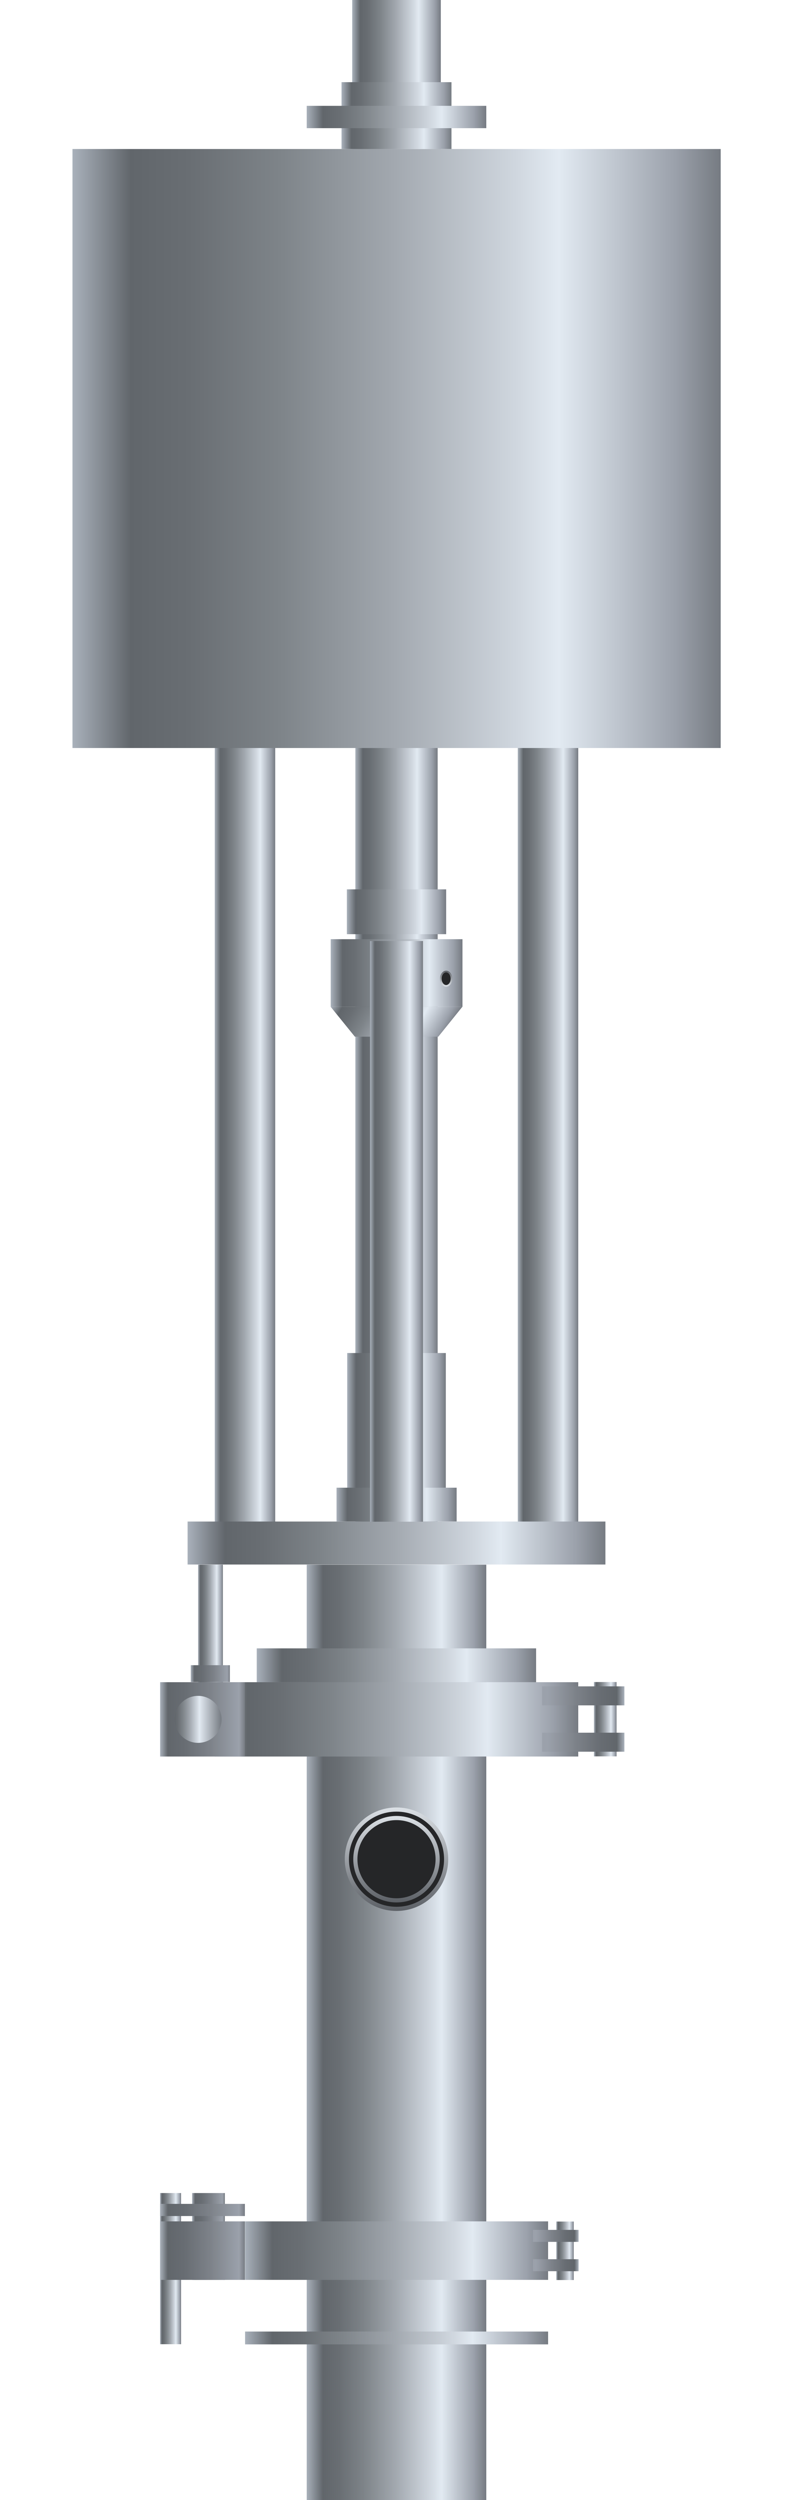 <svg xmlns="http://www.w3.org/2000/svg" xmlns:xlink="http://www.w3.org/1999/xlink" viewBox="0 0 47.6 150">
    <defs>
        <style>
            .cls-1 {
                fill: url(#未命名的渐变_121);
            }

            .cls-2 {
                fill: url(#未命名的渐变_88);
            }

            .cls-3 {
                fill: url(#未命名的渐变_121-2);
            }

            .cls-4 {
                fill: url(#未命名的渐变_121-3);
            }

            .cls-5 {
                fill: url(#未命名的渐变_121-4);
            }

            .cls-6 {
                fill: url(#未命名的渐变_121-5);
            }

            .cls-7 {
                fill: url(#未命名的渐变_121-6);
            }

            .cls-8 {
                fill: url(#未命名的渐变_121-7);
            }

            .cls-9 {
                fill: url(#未命名的渐变_86);
            }

            .cls-10 {
                fill: url(#未命名的渐变_121-8);
            }

            .cls-11 {
                fill: url(#未命名的渐变_121-9);
            }

            .cls-12 {
                fill: url(#未命名的渐变_121-10);
            }

            .cls-13 {
                fill: url(#未命名的渐变_121-11);
            }

            .cls-14 {
                fill: url(#未命名的渐变_121-12);
            }

            .cls-15 {
                fill: url(#未命名的渐变_121-13);
            }

            .cls-16 {
                fill: url(#未命名的渐变_121-14);
            }

            .cls-17 {
                fill: url(#未命名的渐变_121-15);
            }

            .cls-18 {
                fill: url(#未命名的渐变_121-16);
            }

            .cls-19 {
                fill: url(#未命名的渐变_121-17);
            }

            .cls-20 {
                fill: url(#未命名的渐变_121-18);
            }

            .cls-21 {
                fill: url(#未命名的渐变_121-19);
            }

            .cls-22 {
                fill: url(#未命名的渐变_88-2);
            }

            .cls-23 {
                fill: url(#未命名的渐变_88-3);
            }

            .cls-24 {
                fill: url(#未命名的渐变_88-4);
            }

            .cls-25 {
                fill: url(#未命名的渐变_121-20);
            }

            .cls-26 {
                fill: url(#未命名的渐变_96);
            }

            .cls-27 {
                fill: url(#未命名的渐变_96-2);
            }

            .cls-28 {
                fill: url(#未命名的渐变_121-21);
            }

            .cls-29 {
                fill: url(#未命名的渐变_96-3);
            }

            .cls-30 {
                fill: url(#未命名的渐变_96-4);
            }

            .cls-31 {
                fill: url(#未命名的渐变_88-5);
            }

            .cls-32,
            .cls-34,
            .cls-35 {
                fill: #252628;
                stroke-miterlimit: 10;
            }

            .cls-32 {
                stroke-width: 0.1px;
                stroke: url(#未命名的渐变_26);
            }

            .cls-33 {
                fill: url(#未命名的渐变_121-22);
            }

            .cls-34,
            .cls-35 {
                stroke-width: 0.25px;
            }

            .cls-34 {
                stroke: url(#未命名的渐变_87);
            }

            .cls-35 {
                stroke: url(#未命名的渐变_87-2);
            }

            .cls-36 {
                fill: url(#未命名的渐变_89);
            }

            .cls-37 {
                opacity: 0.2;
            }
        </style>
        <linearGradient id="未命名的渐变_121" x1="21.14" y1="4.47" x2="26.46" y2="4.47" gradientUnits="userSpaceOnUse">
            <stop offset="0" stop-color="#a9b1bb" />
            <stop offset="0.09" stop-color="#61666b" />
            <stop offset="0.18" stop-color="#696e73" />
            <stop offset="0.32" stop-color="#7e8489" />
            <stop offset="0.49" stop-color="#a1a7ae" />
            <stop offset="0.69" stop-color="#d1d8e0" />
            <stop offset="0.75" stop-color="#e2eaf2" />
            <stop offset="0.93" stop-color="#9ba1ab" />
            <stop offset="1" stop-color="#767b82" />
        </linearGradient>
        <linearGradient id="未命名的渐变_88" x1="11.53" y1="134.19" x2="13.5" y2="134.19" gradientUnits="userSpaceOnUse">
            <stop offset="0" stop-color="#a9b1bb" />
            <stop offset="0.09" stop-color="#61666b" />
            <stop offset="0.29" stop-color="#686d73" />
            <stop offset="0.59" stop-color="#7d8289" />
            <stop offset="0.93" stop-color="#9ba1ab" />
            <stop offset="1" stop-color="#767b82" />
        </linearGradient>
        <linearGradient id="未命名的渐变_121-2" x1="9.61" y1="136.12" x2="10.87" y2="136.12" xlink:href="#未命名的渐变_121" />
        <linearGradient id="未命名的渐变_121-3" x1="21.33" y1="64.77" x2="26.27" y2="64.77" xlink:href="#未命名的渐变_121" />
        <linearGradient id="未命名的渐变_121-4" x1="19.85" y1="58.38" x2="27.76" y2="58.38" xlink:href="#未命名的渐变_121" />
        <linearGradient id="未命名的渐变_121-5" x1="20.82" y1="54.7" x2="26.78" y2="54.7" xlink:href="#未命名的渐变_121" />
        <linearGradient id="未命名的渐变_121-6" x1="20.2" y1="90.28" x2="27.41" y2="90.28" xlink:href="#未命名的渐变_121" />
        <linearGradient id="未命名的渐变_121-7" x1="20.84" y1="85.22" x2="26.76" y2="85.22" xlink:href="#未命名的渐变_121" />
        <linearGradient id="未命名的渐变_86" x1="20.63" y1="59.05" x2="26.56" y2="62.48" gradientUnits="userSpaceOnUse">
            <stop offset="0" stop-color="#a9b1bb" />
            <stop offset="0.09" stop-color="#61666b" />
            <stop offset="0.18" stop-color="#696e73" />
            <stop offset="0.32" stop-color="#7e8489" />
            <stop offset="0.48" stop-color="#a1a7ae" />
            <stop offset="0.67" stop-color="#d1d8e0" />
            <stop offset="0.74" stop-color="#e2eaf2" />
            <stop offset="0.93" stop-color="#9ba1ab" />
            <stop offset="1" stop-color="#767b82" />
        </linearGradient>
        <linearGradient id="未命名的渐变_121-8" x1="31.08" y1="64.77" x2="34.71" y2="64.77" xlink:href="#未命名的渐变_121" />
        <linearGradient id="未命名的渐变_121-9" x1="12.89" y1="64.77" x2="16.52" y2="64.77" xlink:href="#未命名的渐变_121" />
        <linearGradient id="未命名的渐变_121-10" x1="4.35" y1="26.91" x2="43.26" y2="26.91" xlink:href="#未命名的渐变_121" />
        <linearGradient id="未命名的渐变_121-11" x1="20.5" y1="6.93" x2="27.1" y2="6.93" xlink:href="#未命名的渐变_121" />
        <linearGradient id="未命名的渐变_121-12" x1="18.41" y1="7.02" x2="29.19" y2="7.02" xlink:href="#未命名的渐变_121" />
        <linearGradient id="未命名的渐变_121-13" x1="11.26" y1="92.58" x2="36.34" y2="92.58" xlink:href="#未命名的渐变_121" />
        <linearGradient id="未命名的渐变_121-14" x1="18.41" y1="121.94" x2="29.19" y2="121.94" xlink:href="#未命名的渐变_121" />
        <linearGradient id="未命名的渐变_121-15" x1="14.71" y1="135.04" x2="32.9" y2="135.04" xlink:href="#未命名的渐变_121" />
        <linearGradient id="未命名的渐变_121-16" x1="14.71" y1="140.27" x2="32.9" y2="140.27" xlink:href="#未命名的渐变_121" />
        <linearGradient id="未命名的渐变_121-17" x1="11.89" y1="97.81" x2="13.38" y2="97.81" xlink:href="#未命名的渐变_121" />
        <linearGradient id="未命名的渐变_121-18" x1="15.41" y1="99.91" x2="32.19" y2="99.91" xlink:href="#未命名的渐变_121" />
        <linearGradient id="未命名的渐变_121-19" x1="12.89" y1="103.16" x2="34.71" y2="103.16" xlink:href="#未命名的渐变_121" />
        <linearGradient id="未命名的渐变_88-2" x1="9.61" y1="103.16" x2="14.71" y2="103.16" xlink:href="#未命名的渐变_88" />
        <linearGradient id="未命名的渐变_88-3" x1="9.61" y1="135.04" x2="14.71" y2="135.04" xlink:href="#未命名的渐变_88" />
        <linearGradient id="未命名的渐变_88-4" x1="9.61" y1="132.6" x2="14.71" y2="132.6" xlink:href="#未命名的渐变_88" />
        <linearGradient id="未命名的渐变_121-20" x1="32.64" y1="103.16" x2="31.29" y2="103.16"
            gradientTransform="matrix(1, 0, 0, -1, 4.36, 206.31)" xlink:href="#未命名的渐变_121" />
        <linearGradient id="未命名的渐变_96" x1="30.82" y1="101.74" x2="35.76" y2="101.74"
            gradientTransform="matrix(1, 0, 0, -1, 1.72, 203.49)" gradientUnits="userSpaceOnUse">
            <stop offset="0" stop-color="#a9b1bb" />
            <stop offset="0.09" stop-color="#61666b" />
            <stop offset="0.29" stop-color="#686d73" />
            <stop offset="0.59" stop-color="#7d8289" />
            <stop offset="0.93" stop-color="#9ba1ab" />
        </linearGradient>
        <linearGradient id="未命名的渐变_96-2" x1="30.82" y1="104.53" x2="35.76" y2="104.53"
            gradientTransform="matrix(1, 0, 0, -1, 1.72, 209.06)" xlink:href="#未命名的渐变_96" />
        <linearGradient id="未命名的渐变_121-21" x1="34.9" y1="135.04" x2="33.86" y2="135.04"
            gradientTransform="matrix(1, 0, 0, -1, -0.47, 270.08)" xlink:href="#未命名的渐变_121" />
        <linearGradient id="未命名的渐变_96-3" x1="33.57" y1="134.15" x2="36.31" y2="134.15"
            gradientTransform="matrix(1, 0, 0, -1, -1.58, 268.29)" xlink:href="#未命名的渐变_96" />
        <linearGradient id="未命名的渐变_96-4" x1="33.57" y1="135.91" x2="36.31" y2="135.91"
            gradientTransform="matrix(1, 0, 0, -1, -1.58, 271.82)" xlink:href="#未命名的渐变_96" />
        <linearGradient id="未命名的渐变_88-5" x1="11.45" y1="100.42" x2="13.81" y2="100.42" xlink:href="#未命名的渐变_88" />
        <linearGradient id="未命名的渐变_26" x1="26.78" y1="59.2" x2="26.78" y2="58.25" gradientUnits="userSpaceOnUse">
            <stop offset="0" stop-color="#dce1e6" />
            <stop offset="1" stop-color="#5c6066" />
        </linearGradient>
        <linearGradient id="未命名的渐变_121-22" x1="22.21" y1="73.88" x2="25.39" y2="73.88" xlink:href="#未命名的渐变_121" />
        <linearGradient id="未命名的渐变_87" x1="23.8" y1="114.65" x2="23.8" y2="108.44" gradientUnits="userSpaceOnUse">
            <stop offset="0" stop-color="#5c6066" />
            <stop offset="1" stop-color="#dce1e6" />
        </linearGradient>
        <linearGradient id="未命名的渐变_87-2" x1="23.8" y1="114.14" x2="23.8" y2="108.95" xlink:href="#未命名的渐变_87" />
        <linearGradient id="未命名的渐变_89" x1="10.48" y1="103.16" x2="13.29" y2="103.16" gradientUnits="userSpaceOnUse">
            <stop offset="0" stop-color="#61666b" />
            <stop offset="0.07" stop-color="#696e73" />
            <stop offset="0.18" stop-color="#7e8489" />
            <stop offset="0.32" stop-color="#a1a7ae" />
            <stop offset="0.48" stop-color="#d1d8e0" />
            <stop offset="0.53" stop-color="#e2eaf2" />
            <stop offset="1" stop-color="#767b82" />
        </linearGradient>
    </defs>
    <title>Sanitary transfer pump(卫生输送泵)</title>
    <g id="图层_2" data-name="图层 2">
        <g id="图层_6" data-name="图层 6">
            <g id="Sanitary_transfer_pump_卫生输送泵_" data-name="Sanitary transfer pump(卫生输送泵)">
                <rect class="cls-1" x="21.14" width="5.32" height="8.94" />
                <rect class="cls-2" x="11.53" y="131.58" width="1.97" height="5.21" />
                <rect class="cls-3" x="9.61" y="131.58" width="1.26" height="9.07" />
                <rect class="cls-4" x="21.33" y="38.04" width="4.94" height="53.45" />
                <rect class="cls-5" x="19.85" y="56.35" width="7.91" height="4.06" />
                <rect class="cls-6" x="20.82" y="53.36" width="5.96" height="2.69" />
                <rect class="cls-7" x="20.2" y="89.26" width="7.21" height="2.03" />
                <rect class="cls-8" x="20.84" y="81.18" width="5.92" height="8.08" />
                <polygon class="cls-9" points="26.31 62.2 21.3 62.2 19.85 60.41 27.75 60.41 26.31 62.2" />
                <rect class="cls-10" x="31.08" y="38.04" width="3.63" height="53.45" />
                <rect class="cls-11" x="12.89" y="38.04" width="3.63" height="53.45" />
                <rect class="cls-12" x="4.35" y="8.94" width="38.91" height="35.94" />
                <rect class="cls-13" x="20.5" y="4.93" width="6.6" height="4.01" />
                <rect class="cls-14" x="18.41" y="6.35" width="10.78" height="1.34" />
                <rect class="cls-15" x="11.26" y="91.29" width="25.08" height="2.58" />
                <rect class="cls-16" x="18.41" y="93.88" width="10.78" height="56.12" />
                <rect class="cls-17" x="14.71" y="133.28" width="18.19" height="3.51" />
                <rect class="cls-18" x="14.71" y="139.89" width="18.19" height="0.77" />
                <rect class="cls-19" x="11.89" y="93.88" width="1.49" height="7.86" />
                <rect class="cls-20" x="15.41" y="98.9" width="16.77" height="2.03" />
                <rect class="cls-21" x="12.89" y="100.93" width="21.82" height="4.46" />
                <rect class="cls-22" x="9.61" y="100.93" width="5.09" height="4.46" />
                <rect class="cls-23" x="9.61" y="133.28" width="5.09" height="3.51" />
                <rect class="cls-24" x="9.61" y="132.23" width="5.09" height="0.73" />
                <rect class="cls-25" x="35.65" y="100.93" width="1.36" height="4.46"
                    transform="translate(72.66 206.31) rotate(-180)" />
                <rect class="cls-26" x="32.53" y="101.17" width="4.94" height="1.14"
                    transform="translate(70.01 203.49) rotate(-180)" />
                <rect class="cls-27" x="32.53" y="103.96" width="4.94" height="1.14"
                    transform="translate(70.01 209.06) rotate(-180)" />
                <rect class="cls-28" x="33.39" y="133.28" width="1.05" height="3.51"
                    transform="translate(67.83 270.08) rotate(-180)" />
                <rect class="cls-29" x="31.99" y="133.78" width="2.74" height="0.72"
                    transform="translate(66.72 268.29) rotate(-180)" />
                <rect class="cls-30" x="31.99" y="135.55" width="2.74" height="0.72"
                    transform="translate(66.72 271.82) rotate(-180)" />
                <rect class="cls-31" x="11.45" y="99.91" width="2.35" height="1.01" />
                <ellipse class="cls-32" cx="26.78" cy="58.72" rx="0.32" ry="0.43" />
                <rect class="cls-33" x="22.21" y="56.46" width="3.18" height="34.84" />
                <circle class="cls-34" cx="23.8" cy="111.55" r="2.98" />
                <circle class="cls-35" cx="23.8" cy="111.55" r="2.47" />
                <circle class="cls-36" cx="11.89" cy="103.16" r="1.41" />
               
            </g>
        </g>
    </g>
</svg>